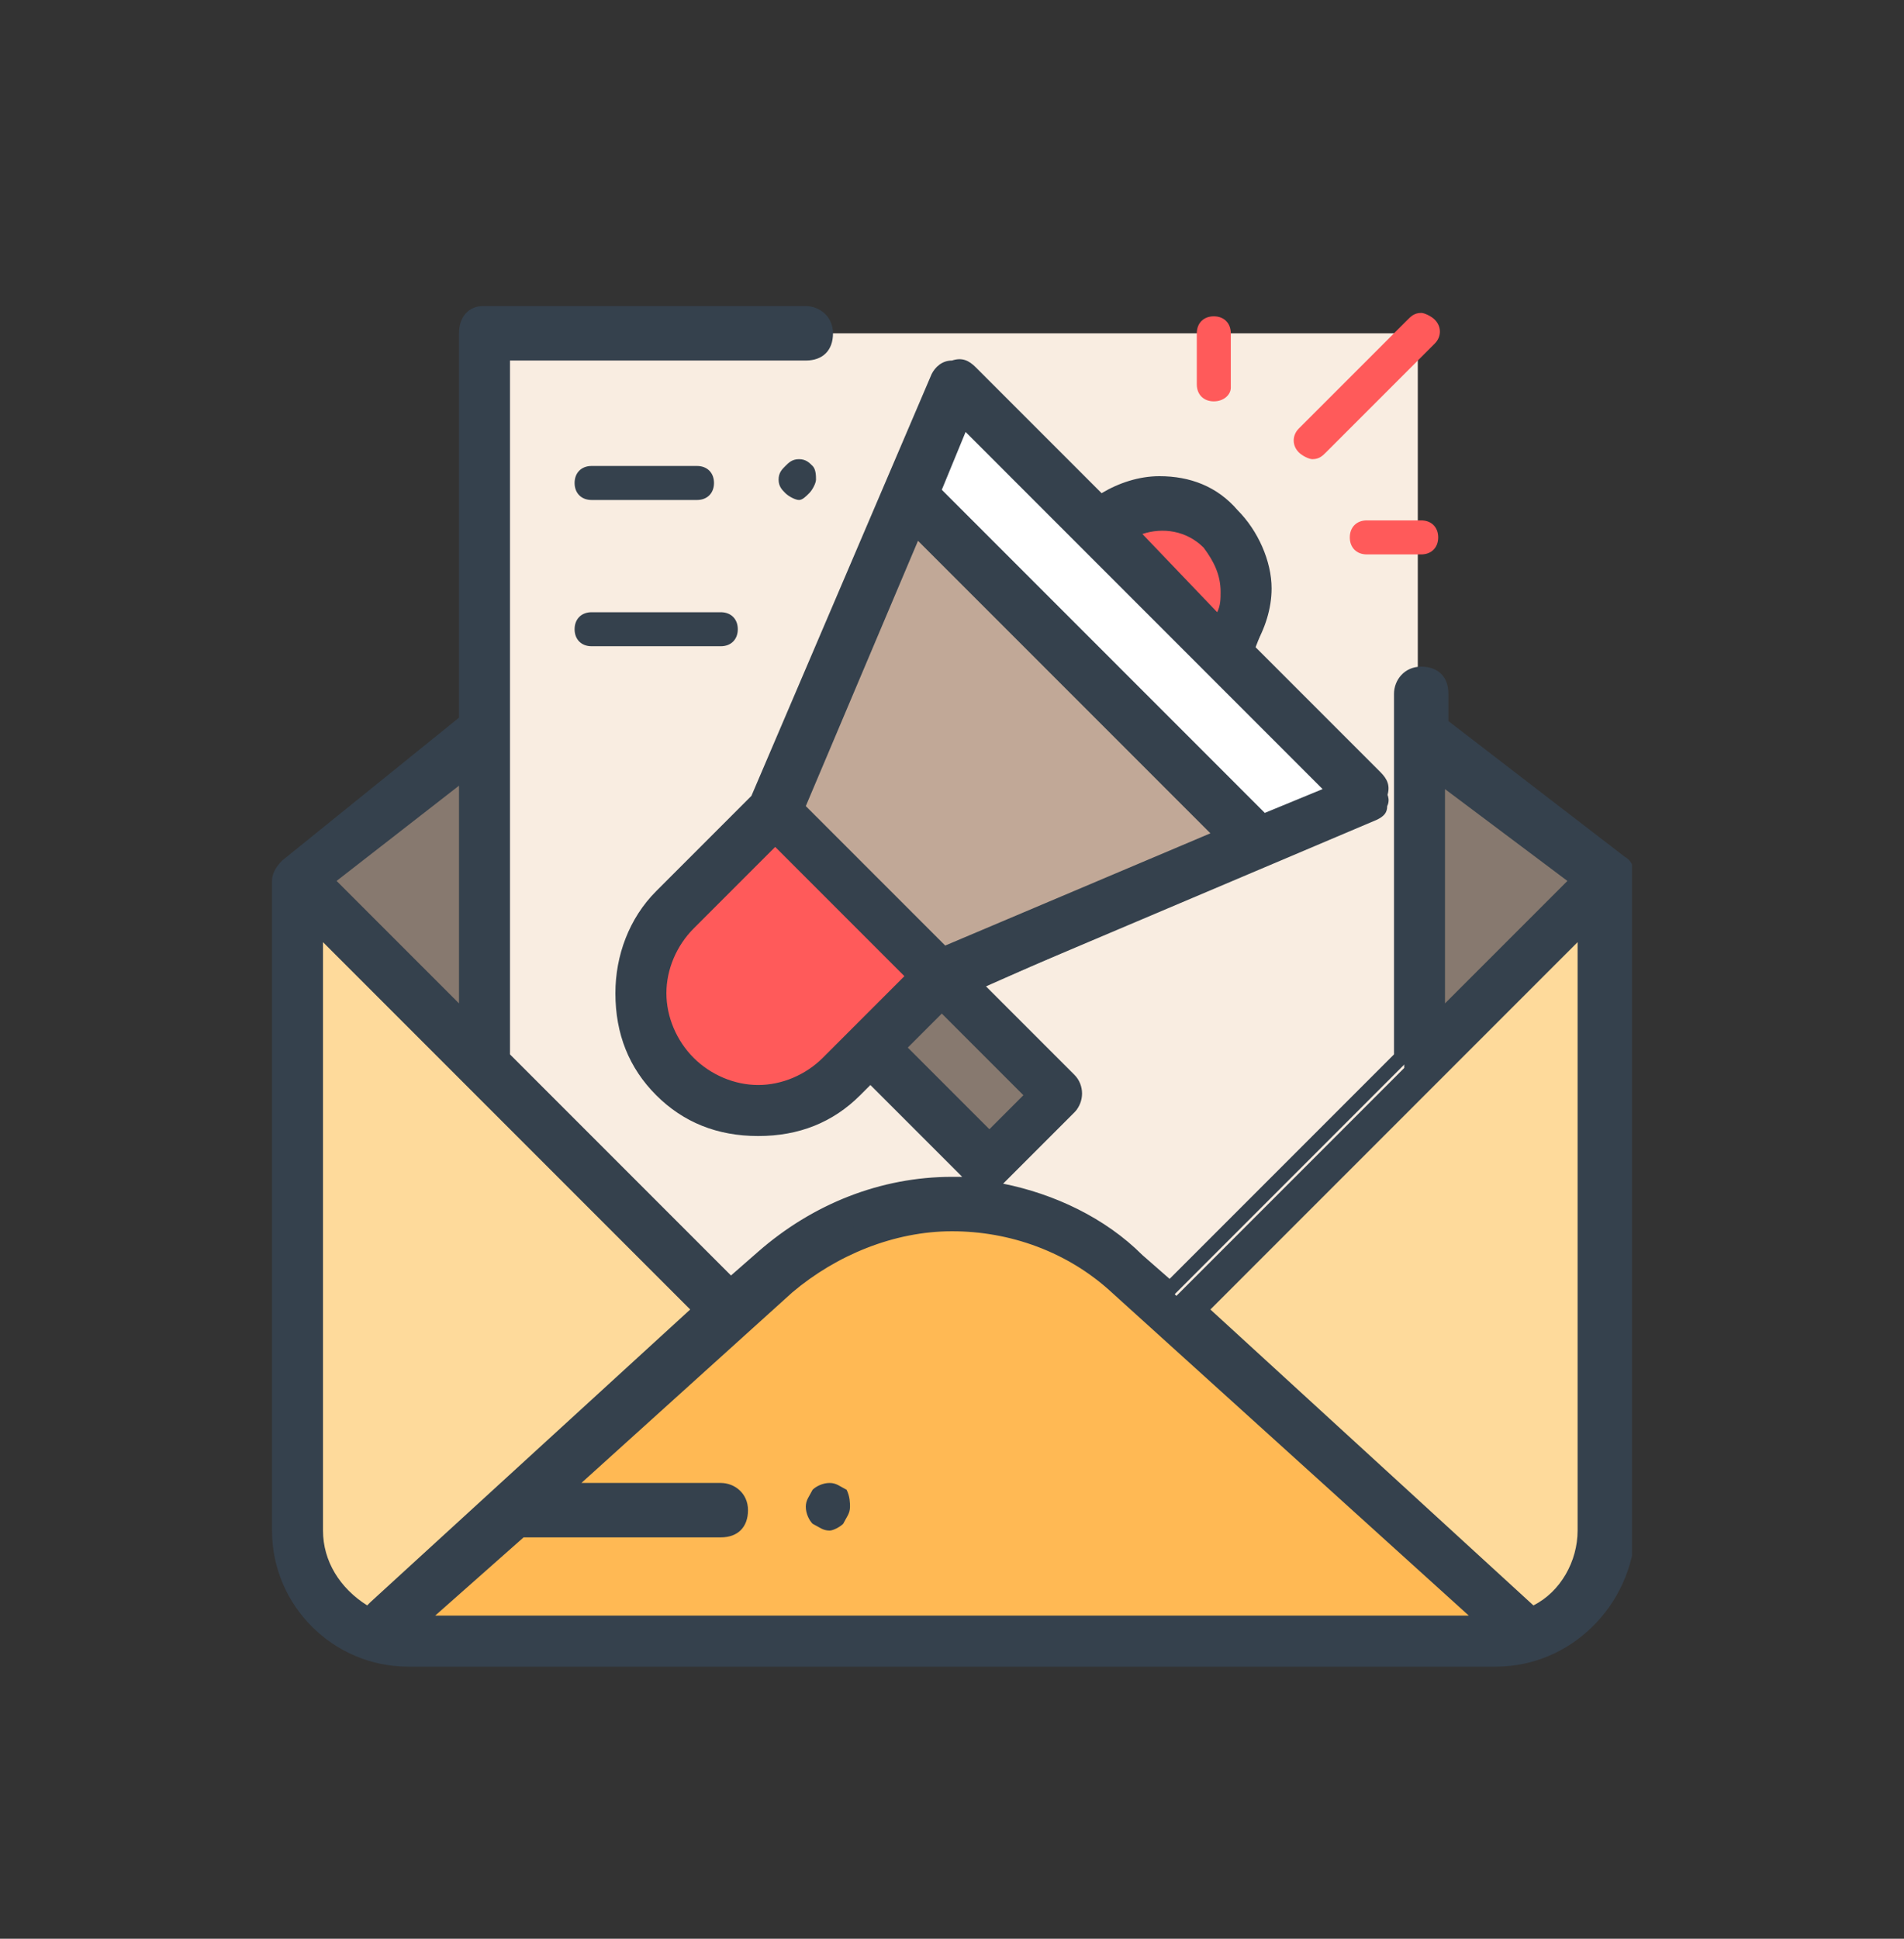 <svg width="56" height="57" viewBox="0 0 56 57" fill="none" xmlns="http://www.w3.org/2000/svg">
<rect x="0" y="0" width="56" height="57" fill="#333333" stroke="none"/>
<mask id="mask0_662_8320" style="mask-type:alpha" maskUnits="userSpaceOnUse" x="0" y="0" width="56" height="57">
<rect y="0.5" width="56" height="56" fill="#D9D9D9"/>
</mask>
<g mask="url(#mask0_662_8320)">
</g>
<g clip-path="url(#clip0_662_8320)">
<path d="M13.9 21.7L8.7 25.8V45C8.7 46.8 10.1 48.2 11.9 48.2H44C45.8 48.2 47.2 46.8 47.2 45V25.9L42 21.9" fill="#87796F"/>
<path d="M41.7 9.8H14.2V39.6H41.7V9.8Z" fill="#F9EDE1"/>
<path d="M33.2 39.9H22.3L8.7 25.9V45C8.7 46.8 10.1 48.2 11.9 48.2H44C45.8 48.2 47.2 46.8 47.2 45V25.9L33.2 39.9Z" fill="#FEDA9B"/>
<path d="M11.4 47.7L22.7 37.4C25.7 34.7 30.2 34.7 33.2 37.4L44.5 47.7H11.4Z" fill="#FFB954"/>
<path d="M36 19.2C37 18.2 37 16.6 36 15.6C35 14.6 33.4 14.6 32.4 15.6L36 19.2Z" fill="#FF5D5D"/>
<path d="M27.7 28.7L24.8 31.6C23.5 32.9 21.3 32.9 19.9 31.6C18.6 30.3 18.6 28.1 19.9 26.7L22.8 23.8L27.7 28.7Z" fill="#FF5A5A"/>
<path d="M27.7 28.7L31.1 32.2L29 34.3L25.6 30.8L27.7 28.7Z" fill="#87796F"/>
<path d="M27.7 28.7L22.8 23.8L28.1 11.3L40.2 23.4L27.7 28.7Z" fill="#C1A897"/>
<path d="M37 24.7L40.2 23.4L28.1 11.3L26.8 14.5L37 24.7Z" fill="white"/>
<path d="M23.5 14.7C23.4 14.7 23.2 14.6 23.1 14.5C23 14.4 22.9 14.3 22.9 14.1C22.9 13.9 23 13.8 23.1 13.7C23.2 13.6 23.3 13.5 23.5 13.5C23.7 13.5 23.8 13.6 23.9 13.7C24 13.8 24 14 24 14.1C24 14.2 23.9 14.4 23.8 14.5C23.7 14.6 23.6 14.7 23.5 14.7Z" fill="#35414D"/>
<path d="M17.4 14.7C17.1 14.7 16.9 14.5 16.9 14.2C16.9 13.9 17.1 13.7 17.4 13.7H20.5C20.8 13.7 21 13.9 21 14.2C21 14.5 20.8 14.7 20.5 14.7H17.4Z" fill="#35414D"/>
<path d="M17.4 19C17.1 19 16.9 18.8 16.9 18.5C16.9 18.2 17.1 18 17.4 18H21.2C21.5 18 21.7 18.2 21.7 18.5C21.7 18.8 21.5 19 21.2 19H17.4Z" fill="#35414D"/>
<path d="M12 48.8C9.9 48.8 8.3 47.1 8.3 45.1V25.9C8.3 25.7 8.4 25.6 8.5 25.5L13.7 21.4L13.8 21.3V9.8C13.8 9.5 14 9.3 14.3 9.3H23.8C24.1 9.3 24.3 9.5 24.3 9.8C24.3 10.1 24.1 10.3 23.8 10.3H14.8V31V31.1L21.5 37.8L22.4 36.9C23.9 35.5 25.9 34.7 28 34.7C28.1 34.7 28.2 34.7 28.2 34.7H28.9L25.6 31.4L25.1 32C24.4 32.7 23.4 33.2 22.3 33.2C21.2 33.2 20.3 32.8 19.5 32C18.8 31.3 18.3 30.3 18.3 29.2C18.3 28.1 18.7 27.2 19.5 26.4L22.4 23.5L27.7 11.1C27.7 11 27.9 10.9 28 10.8H28.1C28.2 10.8 28.4 10.9 28.5 11L32.4 14.9L32.6 14.8C33.1 14.5 33.6 14.4 34.2 14.4C35 14.4 35.8 14.7 36.4 15.3C37 15.9 37.3 16.6 37.3 17.5C37.3 18.1 37.1 18.6 36.9 19.1L36.8 19.3L40.7 23.2C40.8 23.3 40.9 23.5 40.8 23.7C40.8 23.9 40.7 24 40.5 24.1L28.7 29.1L31.6 32C31.8 32.2 31.8 32.5 31.6 32.7L29.2 35.1L29.7 35.2C31.2 35.5 32.6 36.2 33.7 37.2L34.6 38.1L41.3 31.4V31V20.4C41.3 20.1 41.5 19.9 41.8 19.9C42.1 19.9 42.3 20.1 42.3 20.4V21.4L42.4 21.5L47.4 25.4L47.6 25.5C47.7 25.6 47.8 25.7 47.8 25.9V45C47.8 47.1 46.1 48.7 44.1 48.7H12V48.8ZM12.2 47.7H43.9L32.9 37.7C31.6 36.5 29.8 35.8 28 35.8C26.2 35.8 24.5 36.5 23.1 37.7L16.5 43.7H21.2C21.5 43.7 21.7 43.9 21.7 44.2C21.7 44.5 21.5 44.7 21.2 44.7H15.3L12.2 47.7ZM35.3 38.6L44.9 47.4L45 47.6L45.2 47.5C46.1 47 46.6 46.1 46.6 45.1V27.1L35.3 38.6ZM9.3 45C9.3 46 9.9 46.9 10.7 47.4L10.9 47.5L11 47.4L20.6 38.6L9.3 27.1V45ZM26.3 30.8L29 33.5L30.4 32.1L27.7 29.4L26.3 30.8ZM20.2 27.2C19.6 27.8 19.3 28.5 19.3 29.3C19.3 30.1 19.6 30.8 20.2 31.4C20.8 32 21.5 32.3 22.3 32.3C23.1 32.3 23.8 32 24.4 31.4L27 28.8L22.9 24.7L20.2 27.2ZM42.3 30.1L46.5 25.9L42.3 22.6V30.1ZM9.5 25.9L13.7 30.1V22.5L9.5 25.9ZM23.4 23.7L27.8 28.1L36.1 24.6L27 15.5L23.4 23.7ZM27.4 14.4L37.1 24.1L39.3 23.2L28.3 12.2L27.4 14.4ZM34.2 15.3C34 15.3 33.8 15.3 33.6 15.4L33.2 15.5L36 18.3L36.1 18C36.2 17.8 36.2 17.6 36.2 17.4C36.2 16.9 36 16.3 35.6 16C35.2 15.5 34.7 15.3 34.2 15.3Z" fill="#35414D"/>
<path d="M44 49H12C9.8 49 8 47.2 8 45V25.9C8 25.7 8.1 25.5 8.3 25.3L13.5 21.1V9.8C13.5 9.3 13.8 9 14.2 9H23.7C24.1 9 24.5 9.3 24.5 9.8C24.5 10.3 24.2 10.6 23.7 10.6H15V31L21.5 37.5L22.3 36.8C23.9 35.4 25.9 34.6 28 34.6H28.3L25.6 31.9L25.3 32.2C24.5 33 23.5 33.4 22.3 33.4C21.1 33.4 20.1 33 19.3 32.2C18.5 31.4 18.1 30.4 18.1 29.2C18.1 28.1 18.5 27 19.3 26.2L22.1 23.4L27.4 11C27.5 10.8 27.7 10.6 28 10.6C28.3 10.5 28.5 10.6 28.7 10.8L32.4 14.5C32.9 14.2 33.5 14 34.1 14C35 14 35.8 14.3 36.4 15C37 15.6 37.4 16.5 37.4 17.3C37.4 17.9 37.2 18.5 36.9 19L40.6 22.7C40.8 22.9 40.9 23.1 40.8 23.4C40.8 23.6 40.6 23.9 40.3 24L29 29L31.6 31.6C31.9 31.9 31.9 32.4 31.6 32.7L29.5 34.8C31 35.1 32.5 35.8 33.6 36.9L34.4 37.6L41 31V20.4C41 20 41.3 19.6 41.8 19.6C42.3 19.6 42.6 19.9 42.6 20.4V21.2L47.8 25.2C48 25.3 48.1 25.6 48.1 25.8V45C48 47.2 46.2 49 44 49ZM14.2 9.5C14.1 9.5 14 9.6 14 9.8V21.4L13.8 21.6L8.6 25.7C8.5 25.8 8.5 25.8 8.5 25.9V45C8.5 46.9 10.1 48.5 12 48.5H44C45.9 48.5 47.5 46.9 47.5 45V25.9C47.5 25.8 47.5 25.7 47.4 25.7L42 21.5V20.4C42 20.3 41.9 20.1 41.7 20.1C41.6 20.1 41.4 20.2 41.4 20.4V31.2L34.4 38.2L33.3 37.2C32.2 36.2 30.9 35.5 29.4 35.3L28.8 35.2H27.9C25.9 35.2 24 35.9 22.5 37.3L21.4 38.3L14.4 31.3V10H23.7C23.9 10 24 9.9 24 9.8C24 9.7 23.9 9.5 23.7 9.5H14.2ZM25.6 31.2L29 34.6L31.3 32.3C31.4 32.2 31.4 32 31.3 31.9L28.1 28.7L40.2 23.5C40.3 23.5 40.3 23.4 40.4 23.3C40.4 23.2 40.4 23.1 40.3 23.1L36.3 19.1L36.5 18.8C36.8 18.4 37 17.9 37 17.4C37 16.6 36.7 15.9 36.2 15.4C35.7 14.9 35 14.6 34.2 14.6C33.7 14.6 33.2 14.7 32.7 15L32.4 15.2L28.4 11.2C28.3 11.1 28.3 11.1 28.2 11.1C28.1 11.1 28 11.2 28 11.3L22.7 23.8L19.8 26.7C19.1 27.4 18.7 28.3 18.7 29.3C18.7 30.3 19.1 31.2 19.8 31.9C20.5 32.6 21.4 33 22.4 33C23.4 33 24.3 32.6 25 31.9L25.6 31.2ZM44.5 48H11.5L15.2 44.6H21.1C21.2 44.6 21.4 44.5 21.4 44.3C21.4 44.2 21.3 44 21.1 44H15.8L22.9 37.5C24.3 36.2 26.1 35.5 28 35.5C29.9 35.5 31.7 36.2 33.1 37.5L44.5 48ZM12.8 47.5H43.2L32.7 38C31.4 36.8 29.7 36.2 28 36.2C26.3 36.2 24.6 36.9 23.3 38L17.1 43.6H21.2C21.6 43.6 22 43.9 22 44.4C22 44.9 21.7 45.2 21.2 45.2H15.4L12.8 47.5ZM45 47.8L44.7 47.5L34.9 38.6L46.9 26.6V45C46.9 46.1 46.3 47.1 45.3 47.6L45 47.8ZM35.6 38.5L45.1 47.2C45.9 46.8 46.4 45.9 46.4 45V27.7L35.6 38.5ZM11 47.8L10.6 47.6C9.6 47.1 9 46.1 9 45V26.5L21 38.5L11 47.8ZM9.5 27.7V45C9.5 45.9 10 46.7 10.8 47.2L10.9 47.1L20.3 38.5L9.5 27.7ZM29 33.9L26 30.8L27.7 29.1L30.8 32.2L29 33.9ZM26.7 30.8L29.1 33.2L30.1 32.2L27.7 29.8L26.7 30.8ZM22.3 32.4C21.5 32.4 20.7 32.1 20.1 31.5C19.5 30.9 19.2 30.1 19.2 29.3C19.2 28.5 19.5 27.7 20.1 27.1L22.9 24.3L27.4 28.8L24.6 31.6C23.9 32.1 23.1 32.4 22.3 32.4ZM22.8 24.9L20.4 27.3C19.9 27.8 19.6 28.5 19.6 29.2C19.6 29.9 19.9 30.6 20.4 31.1C20.9 31.6 21.6 31.9 22.3 31.9C23 31.9 23.7 31.6 24.2 31.1L26.6 28.7L22.8 24.9ZM42 30.7V22.2L46.8 25.9L42 30.7ZM42.5 23.2V29.5L46.1 25.9L42.5 23.2ZM14 30.7L9.2 25.9L14 22V30.7ZM9.9 25.9L13.5 29.5V23.1L9.9 25.9ZM27.7 28.4L23.1 23.8L23.2 23.6L26.9 15L36.5 24.6L27.7 28.4ZM23.7 23.7L27.8 27.8L35.6 24.5L27 15.9L23.7 23.7ZM37 24.4L27.1 14.5L28.2 11.8L39.7 23.3L37 24.4ZM27.7 14.4L37.2 23.9L38.9 23.2L28.4 12.7L27.7 14.4ZM36 18.9L32.6 15.5L33.4 15.2C34.2 14.9 35.1 15.1 35.7 15.7C36.1 16.1 36.4 16.7 36.4 17.3C36.4 17.5 36.4 17.8 36.3 18L36 18.9ZM33.6 15.7L35.8 18C35.9 17.8 35.9 17.6 35.9 17.4C35.9 16.9 35.7 16.5 35.4 16.1C34.9 15.6 34.2 15.5 33.6 15.7Z" fill="#35414D"/>
<path d="M38.6 13.5C38.5 13.5 38.3 13.4 38.2 13.3C38 13.1 38 12.8 38.2 12.6L41.4 9.4C41.5 9.3 41.6 9.2 41.8 9.2C41.9 9.2 42.1 9.3 42.2 9.4C42.4 9.6 42.4 9.9 42.2 10.1L39 13.3C38.9 13.4 38.8 13.5 38.6 13.5Z" fill="#FF5A5A"/>
<path d="M35.7 11.8C35.4 11.8 35.2 11.6 35.2 11.3V9.8C35.2 9.5 35.4 9.3 35.7 9.3C36 9.3 36.2 9.5 36.2 9.8V11.4C36.2 11.6 36 11.8 35.7 11.8Z" fill="#FF5A5A"/>
<path d="M40.2 16.3C39.9 16.3 39.7 16.1 39.7 15.8C39.7 15.5 39.9 15.3 40.2 15.3H41.8C42.1 15.3 42.3 15.5 42.3 15.8C42.3 16.1 42.1 16.3 41.8 16.3H40.2Z" fill="#FF5A5A"/>
<path d="M24.4 45C24.2 45 24.1 44.9 23.9 44.8C23.8 44.7 23.7 44.5 23.7 44.3C23.7 44.1 23.8 44 23.9 43.8C24 43.7 24.2 43.6 24.4 43.6C24.6 43.6 24.7 43.7 24.9 43.8C25 44 25 44.2 25 44.3C25 44.5 24.9 44.6 24.8 44.8C24.7 44.9 24.5 45 24.4 45Z" fill="#35414D"/>
</g>
<defs>
<clipPath id="clip0_662_8320">
<rect width="40" height="40" fill="white" transform="translate(8 9)"/>
</clipPath>
</defs>
</svg>
